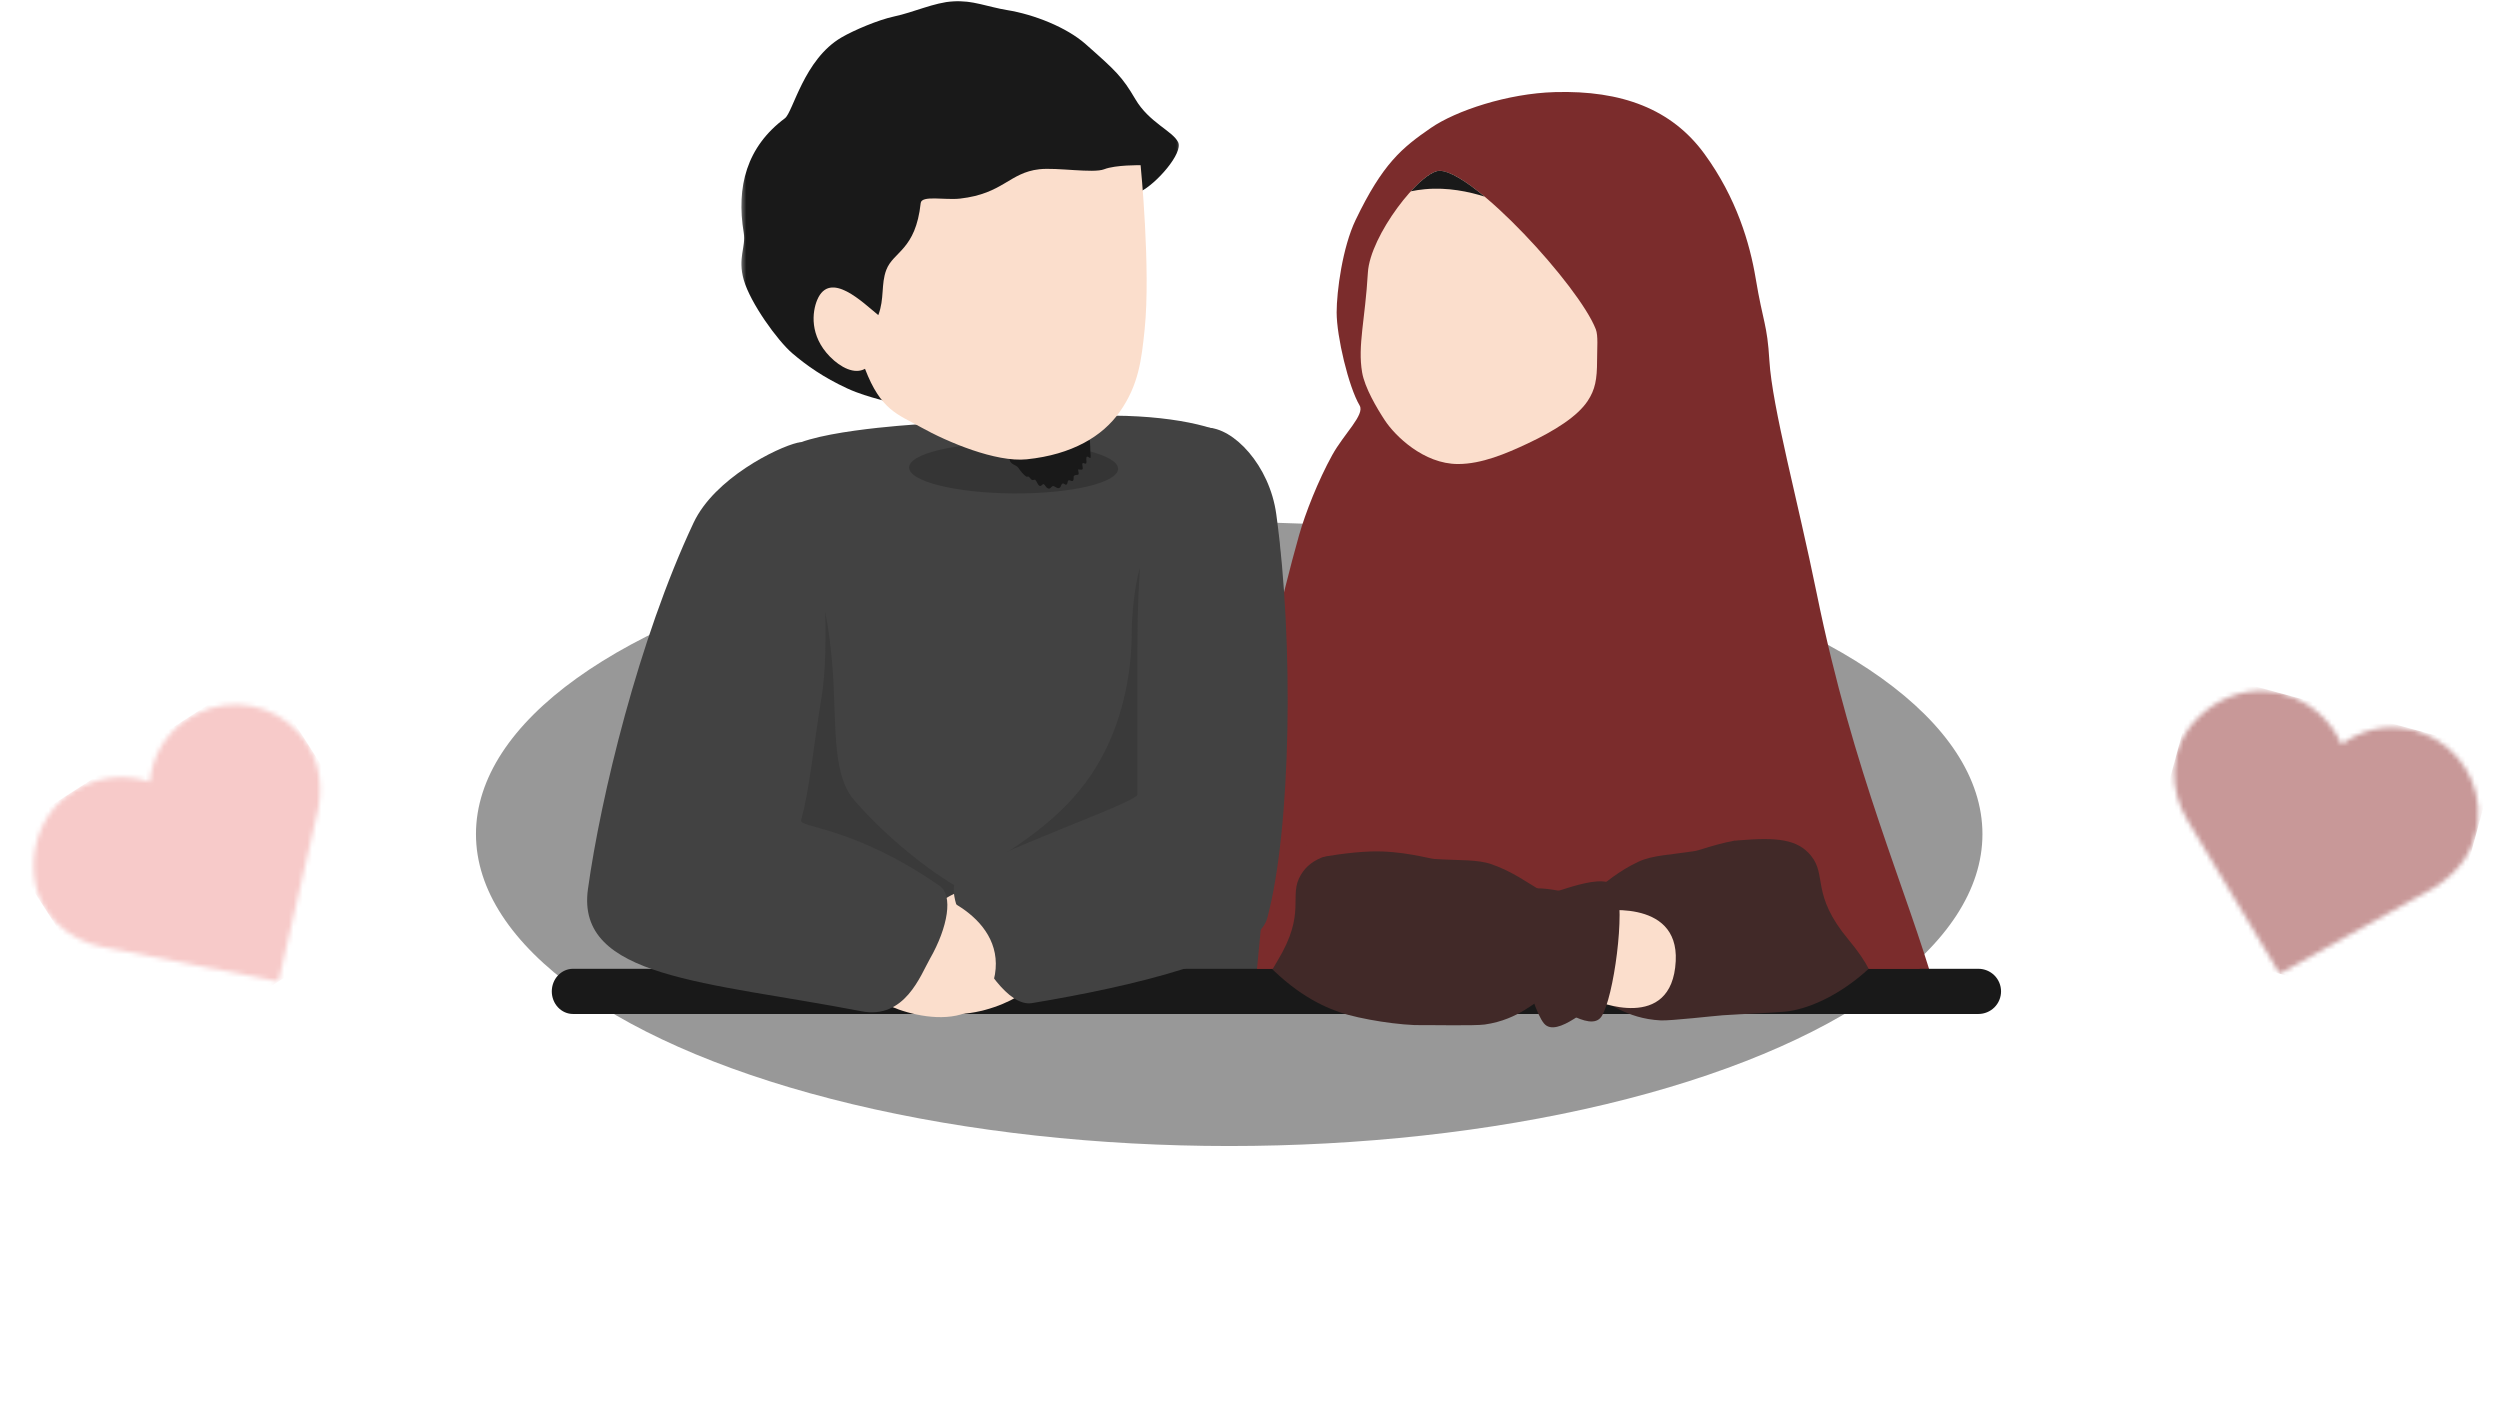 <svg width="541" height="308" viewBox="0 0 541 308" fill="none" xmlns="http://www.w3.org/2000/svg">
<g filter="url(#filter0_f_864_3885)">
<ellipse cx="266" cy="180.5" rx="163" ry="67.5" fill="#989898"/>
</g>
<path fill-rule="evenodd" clip-rule="evenodd" d="M336.482 19.931C350.946 19.517 361.756 23.599 368.815 33.266C375.815 42.852 378.674 52.741 379.916 60.174C381.556 70.021 382.413 70.001 382.896 78.038C383.501 88.142 389.079 108.452 393.138 128.419C401.099 167.573 412.68 192.682 418.902 214.533C420.226 219.189 410.576 214.116 398.755 214.533C386.873 214.957 372.818 220.846 370.887 215.525C365.468 200.602 361.655 188.509 361.772 192.34C362.004 199.848 360.988 207.973 359.096 215.525C358.158 219.268 347.812 216.421 333.466 216.516C304.646 216.702 261.885 215.769 262.198 213.131C265.208 187.873 273.189 143.854 281.123 115.804C282.479 111.018 285.273 103.943 288.296 98.475C290.845 93.861 295.401 89.734 294.224 87.748C291.822 83.682 289.25 72.825 289.25 67.608C289.25 63.063 290.509 53.526 293.355 47.605C299.208 35.415 303.368 31.994 309.659 27.671C315.044 23.967 326.214 20.221 336.482 19.931Z" fill="#7B2C2C"/>
<path fill-rule="evenodd" clip-rule="evenodd" d="M433.027 214.534C433.027 213.239 432.51 211.994 431.592 211.078C430.67 210.162 429.425 209.646 428.125 209.646C400.119 209.646 261.542 209.646 261.542 209.646V219.425H428.125C429.425 219.425 430.67 218.909 431.592 217.993C432.51 217.077 433.027 215.832 433.027 214.534Z" fill="#191919"/>
<path fill-rule="evenodd" clip-rule="evenodd" d="M345.332 71.254C341.705 61.893 318.774 36.964 311.515 36.964C307.411 36.964 296.473 50.958 296.009 58.998C295.424 69.128 293.771 74.798 294.764 80.592C295.329 83.882 297.918 88.277 299.679 90.96C301.878 94.305 308.074 100.415 315.515 100.415C320.633 100.415 325.901 98.172 330.587 95.971C336.45 93.213 341.371 90.103 343.574 86.764C345.182 84.328 345.607 82.157 345.607 78.006C345.607 75.3 345.874 72.659 345.332 71.254Z" fill="#FBDECC"/>
<path fill-rule="evenodd" clip-rule="evenodd" d="M305.303 41.398C307.721 38.744 310.051 36.964 311.515 36.964C313.682 36.964 317.244 39.188 321.273 42.549C317.94 41.489 313.273 40.482 308.362 40.945C307.286 41.046 306.27 41.199 305.303 41.398Z" fill="#191919"/>
<path fill-rule="evenodd" clip-rule="evenodd" d="M328.325 194.227C326.737 198.828 331.06 217.699 334.09 221.439C336.88 224.878 344.537 217.086 346.501 216.649C347.7 216.378 351.691 220.444 359.4 220.816C361.517 220.917 371.053 219.825 372.788 219.707C377.36 219.398 383.148 219.199 386.131 218.938C390.896 218.524 397.827 215.655 404.399 209.642C405.285 208.831 409.755 209.349 410.471 208.364C412.549 205.505 410.935 200.647 409.683 196.93C407.955 191.801 408.288 186.888 405.049 185.029C402.844 183.761 399.389 182.147 394.589 181.736C390.108 181.352 385.144 180.973 380.471 181.244C373.86 181.632 368.034 183.957 366.952 184.129C361.423 185.01 357.642 185.049 354.602 186.457C350.325 188.443 347.56 190.924 343.616 193.833C342.684 194.517 329.91 189.623 328.325 194.227Z" fill="#412928"/>
<path fill-rule="evenodd" clip-rule="evenodd" d="M345.476 197.244C345.476 197.244 363.338 194.068 362.629 207.977C361.832 223.644 345.247 216.532 345.247 216.532L345.476 197.244Z" fill="#FBDECC"/>
<path fill-rule="evenodd" clip-rule="evenodd" d="M349.76 192.356C351.77 196.791 349.217 215.982 346.551 219.985C344.093 223.666 335.74 216.621 333.747 216.363C332.525 216.207 328.93 220.624 321.29 221.707C319.192 222.007 309.594 221.798 307.855 221.844C303.277 221.958 294.326 220.582 289.94 219.063C284.813 217.289 278.797 213.95 272.026 206.262C269.065 202.894 267.346 203.657 269.173 198.93C270.777 194.785 270.052 192.034 272.509 190.299C274.588 188.832 277.878 186.905 282.62 186.051C287.048 185.255 291.953 184.417 296.633 184.258C303.247 184.029 309.267 185.806 310.362 185.878C315.95 186.243 319.714 185.93 322.871 187.055C327.316 188.633 330.303 190.85 334.499 193.38C335.489 193.974 347.753 187.922 349.76 192.356Z" fill="#412928"/>
<path fill-rule="evenodd" clip-rule="evenodd" d="M264.421 209.646C266.329 199.386 269.708 182.676 271.48 182.715C280.728 182.904 301.528 183.38 296.404 183.748C288.094 184.348 283.829 185.454 281.512 189.308C278.698 193.986 282.875 197.335 276.411 207.99C276.058 208.573 275.734 209.124 275.44 209.646H264.421Z" fill="#7B2C2C"/>
<path fill-rule="evenodd" clip-rule="evenodd" d="M415.442 209.647L404.87 176.146C404.87 176.146 369.724 182.402 376.263 181.851C384.567 181.154 388.955 181.603 391.877 185.148C395.419 189.445 391.838 193.491 399.962 203.276C402.249 206.031 403.57 208.039 404.38 209.647H415.442Z" fill="#7B2C2C"/>
<path fill-rule="evenodd" clip-rule="evenodd" d="M198.425 91.843C198.425 91.843 171.99 93.402 169.775 98.012C162.579 112.974 157.301 135.621 153.141 173.159C151.804 185.219 150.817 199.301 150.056 213.627C149.782 218.759 179.954 214.155 210.356 214.534C240.548 214.912 270.966 220.308 271.63 213.627C274.728 182.363 277.394 149.096 277.237 124.281C277.126 106.271 269.917 95.889 264.751 93.63C258.823 91.038 245.849 88.938 229.617 90.471C219.254 91.445 198.425 91.843 198.425 91.843Z" fill="#424242"/>
<path fill-rule="evenodd" clip-rule="evenodd" d="M177.082 129.713C178.562 128.758 179.98 140.339 180.337 147.242C180.912 158.356 180.333 167.965 184.856 173.169C193.131 182.692 204.294 191.019 211.545 194.267C214.516 195.597 208.676 190.208 215.147 186.204C226.862 178.953 234.14 172.295 238.989 162.787C243.231 154.473 244.881 144.966 244.908 137.089C244.931 129.475 246.555 122.498 246.787 122.99C247.741 125.005 263.979 161.02 256.623 179.481C247.695 201.88 215.496 211.224 213.65 211.097C205.732 210.543 172.196 196.96 162.899 193.093C160.667 192.167 157.327 190.25 157.853 187.896C160.219 177.335 172.85 132.455 177.082 129.713Z" fill="#191919" fill-opacity="0.2"/>
<path fill-rule="evenodd" clip-rule="evenodd" d="M272.026 209.646H123.998C122.779 209.646 121.613 210.162 120.753 211.078C119.89 211.994 119.407 213.239 119.407 214.534C119.407 215.832 119.89 217.077 120.753 217.993C121.613 218.909 122.779 219.425 123.998 219.425H272.026V209.646Z" fill="#191919"/>
<path fill-rule="evenodd" clip-rule="evenodd" d="M214.026 191.394C209.683 190.797 192.88 197.921 195.781 210.803C199.102 225.544 218.811 217.611 221.85 214.377C224.892 211.139 218.373 191.987 214.026 191.394Z" fill="#FBDECC"/>
<path fill-rule="evenodd" clip-rule="evenodd" d="M261.166 92.544C266.921 92.544 274.725 100.669 276.182 111.246C279.99 138.947 279.441 179.308 274.225 198.71C271.954 207.168 244.817 213.51 223.327 217.073C218.108 217.94 212.464 208.247 210.539 204.263C207.856 198.71 204.68 192.043 207.474 189.839C214.35 184.407 246.14 173.69 246.14 171.929C246.14 160.73 246.14 150.899 246.14 140.019C246.14 124.382 247.274 111.614 249.781 103.701C251.398 98.589 256.8 92.544 261.166 92.544Z" fill="#424242"/>
<path fill-rule="evenodd" clip-rule="evenodd" d="M195.994 192.486C200.298 191.648 217.477 197.811 215.311 210.839C212.833 225.74 192.706 218.935 189.484 215.877C186.265 212.818 191.69 193.328 195.994 192.486Z" fill="#FBDECC"/>
<path fill-rule="evenodd" clip-rule="evenodd" d="M172.602 95.802C168.177 96.835 154.631 103.47 150.086 113.134C138.174 138.442 129.988 172.513 127.23 192.412C124.56 211.707 152.909 212.379 186.422 218.837C195.814 220.65 199.196 211.052 201.238 207.478C205.16 200.605 206.284 193.742 203.359 191.714C184.673 178.757 172.886 179.187 173.36 177.492C175.226 170.801 175.997 161.649 177.781 150.916C179.615 139.909 178.075 119.828 177.213 110.643C176.726 105.469 176.853 94.814 172.602 95.802Z" fill="#424242"/>
<path fill-rule="evenodd" clip-rule="evenodd" d="M219.385 95.834C206.905 95.752 196.752 98.139 196.726 101.162C196.703 104.181 206.817 106.701 219.297 106.783C231.777 106.864 241.931 104.477 241.957 101.455C241.98 98.436 231.869 95.916 219.385 95.834Z" fill="#191919" fill-opacity="0.3"/>
<path fill-rule="evenodd" clip-rule="evenodd" d="M235.696 94.823C235.51 94.84 235.85 95.296 235.866 95.508C235.935 96.294 235.912 96.858 235.964 97.914C235.977 98.155 236.072 98.879 235.967 99.108C235.915 99.218 235.376 98.713 235.206 98.84C234.912 99.055 235.225 99.88 235.065 100.229C234.905 100.575 234.467 100.024 234.274 100.255C234.052 100.529 234.506 101.285 234.206 101.592C234.072 101.732 233.291 101.53 233.291 101.592C233.294 101.781 233.359 101.97 233.395 102.159C233.569 103.072 233.029 102.56 232.454 102.938C232.173 103.124 232.497 103.851 232.15 104.06C231.872 104.23 231.402 103.754 231.18 103.985C230.912 104.259 231.127 104.781 230.706 104.885C230.474 104.944 230.144 104.461 229.886 104.67C229.454 105.019 229.68 105.557 229.033 105.635C228.706 105.677 228.042 105.068 227.814 105.185C227.363 105.426 227.219 106.052 226.549 105.547C226.31 105.368 226.101 104.852 225.843 104.768C225.565 104.68 225.327 105.39 224.899 105.094C224.484 104.803 224.386 104.115 223.994 103.819C223.902 103.747 223.513 103.979 223.304 103.851C223.023 103.685 222.873 103.353 222.618 103.157C222.49 103.062 222.265 103.248 222.059 103.118C221.471 102.736 220.804 101.876 220.386 101.259C219.928 100.588 218.977 100.614 218.579 99.812C218.497 99.649 218.366 98.628 218.464 98.416C218.624 98.071 219.15 97.875 219.425 97.722C220.441 97.148 221.644 97.194 222.758 96.982C225.052 96.545 227.32 95.752 229.621 95.41C231.323 95.153 233.111 95.449 234.765 95.038L235.696 94.823Z" fill="#191919"/>
<mask id="mask0_864_3885" style="mask-type:luminance" maskUnits="userSpaceOnUse" x="160" y="0" width="96" height="89">
<path d="M160.337 0H255.708V88.254H160.337V0Z" fill="white"/>
</mask>
<g mask="url(#mask0_864_3885)">
<path fill-rule="evenodd" clip-rule="evenodd" d="M204.426 71.218C205.301 75.157 194.779 86.112 194.328 87.748C193.609 87.028 188.204 86.294 183.374 84.067C178.181 81.674 174.504 79.046 171.472 76.467C168.276 73.748 162.367 65.564 160.943 60.553C159.58 55.764 161.459 53.475 160.943 50.384C159.273 40.361 161.622 31.734 169.851 25.598C171.619 24.281 173.929 12.859 182.109 8.096C184.808 6.521 190.115 4.284 193.445 3.574C197.847 2.638 202.007 0.574 206.373 0.264C210.203 -0.01 214.053 1.555 217.932 2.181C223.762 3.124 230.824 5.921 234.902 9.524C241.497 15.347 242.824 16.579 245.696 21.47C248.651 26.508 253.765 28.35 254.941 30.756C256.101 33.12 250.19 39.797 246.827 41.437C243.974 42.826 203.788 68.352 204.426 71.218Z" fill="#191919"/>
</g>
<path fill-rule="evenodd" clip-rule="evenodd" d="M246.827 35.75C246.827 35.75 249.049 58.179 247.702 71.27C247.023 77.849 246.421 83.258 242.323 89.111C238.624 94.399 232.016 98.38 222.18 99.394C215.536 100.079 205.072 95.694 199.239 92.43C194.161 89.587 190.628 88.768 187.187 79.809C184.919 81.077 181.903 79.525 179.612 77.194C175.145 72.645 175.756 67.491 176.841 64.905C179.612 58.309 186.808 65.58 190.066 68.189C191.422 64.621 190.618 61.514 191.788 58.423C193.318 54.384 198.138 54.162 199.239 43.944C199.429 42.196 204.474 43.35 207.765 42.975C217.082 41.916 218.412 37.364 224.892 36.627C228.699 36.194 236.588 37.553 238.944 36.627C241.402 35.659 246.827 35.75 246.827 35.75Z" fill="#FBDECC"/>
<mask id="mask1_864_3885" style="mask-type:luminance" maskUnits="userSpaceOnUse" x="470" y="149" width="67" height="62">
<path d="M476.002 154.971C468.415 162.182 469.825 171.591 473.253 177.312L493.315 210.715L526.922 191.99C532.541 188.363 535.579 183.723 536.199 177.805C537.061 169.62 532.252 161.781 524.506 158.744C519.754 156.888 514.648 156.989 510.125 159.053C508.907 159.608 507.768 160.29 506.723 161.083C506.114 159.691 505.322 158.354 504.354 157.099C500.988 152.72 495.932 149.972 490.473 149.558C485.299 149.172 480.026 151.144 476.002 154.971Z" fill="white"/>
</mask>
<g mask="url(#mask1_864_3885)">
<path d="M475.892 145.244L540.633 162.83L525.268 219.395L460.527 201.809L475.892 145.244Z" fill="#C89898"/>
</g>
<mask id="mask2_864_3885" style="mask-type:luminance" maskUnits="userSpaceOnUse" x="7" y="152" width="63" height="61">
<path d="M7.29 187.866C7.552 198.33 15.476 203.594 22.019 204.887L60.252 212.404L68.898 174.917C69.976 168.316 68.57 162.951 64.596 158.522C59.102 152.395 50.062 150.705 42.615 154.415C38.052 156.695 34.702 160.551 33.2 165.29C32.795 166.566 32.538 167.868 32.425 169.175C30.984 168.693 29.461 168.385 27.881 168.26C22.375 167.821 16.946 169.729 12.979 173.502C9.223 177.08 7.15 182.315 7.29 187.866Z" fill="white"/>
</mask>
<g mask="url(#mask2_864_3885)">
<path d="M0 181.424L56.46 145.19L88.118 194.52L31.658 230.754L0 181.424Z" fill="#F7CAC9"/>
</g>
<defs>
<filter id="filter0_f_864_3885" x="43.705" y="53.705" width="444.59" height="253.59" filterUnits="userSpaceOnUse" color-interpolation-filters="sRGB">
<feFlood flood-opacity="0" result="BackgroundImageFix"/>
<feBlend mode="normal" in="SourceGraphic" in2="BackgroundImageFix" result="shape"/>
<feGaussianBlur stdDeviation="29.648" result="effect1_foregroundBlur_864_3885"/>
</filter>
</defs>
</svg>
